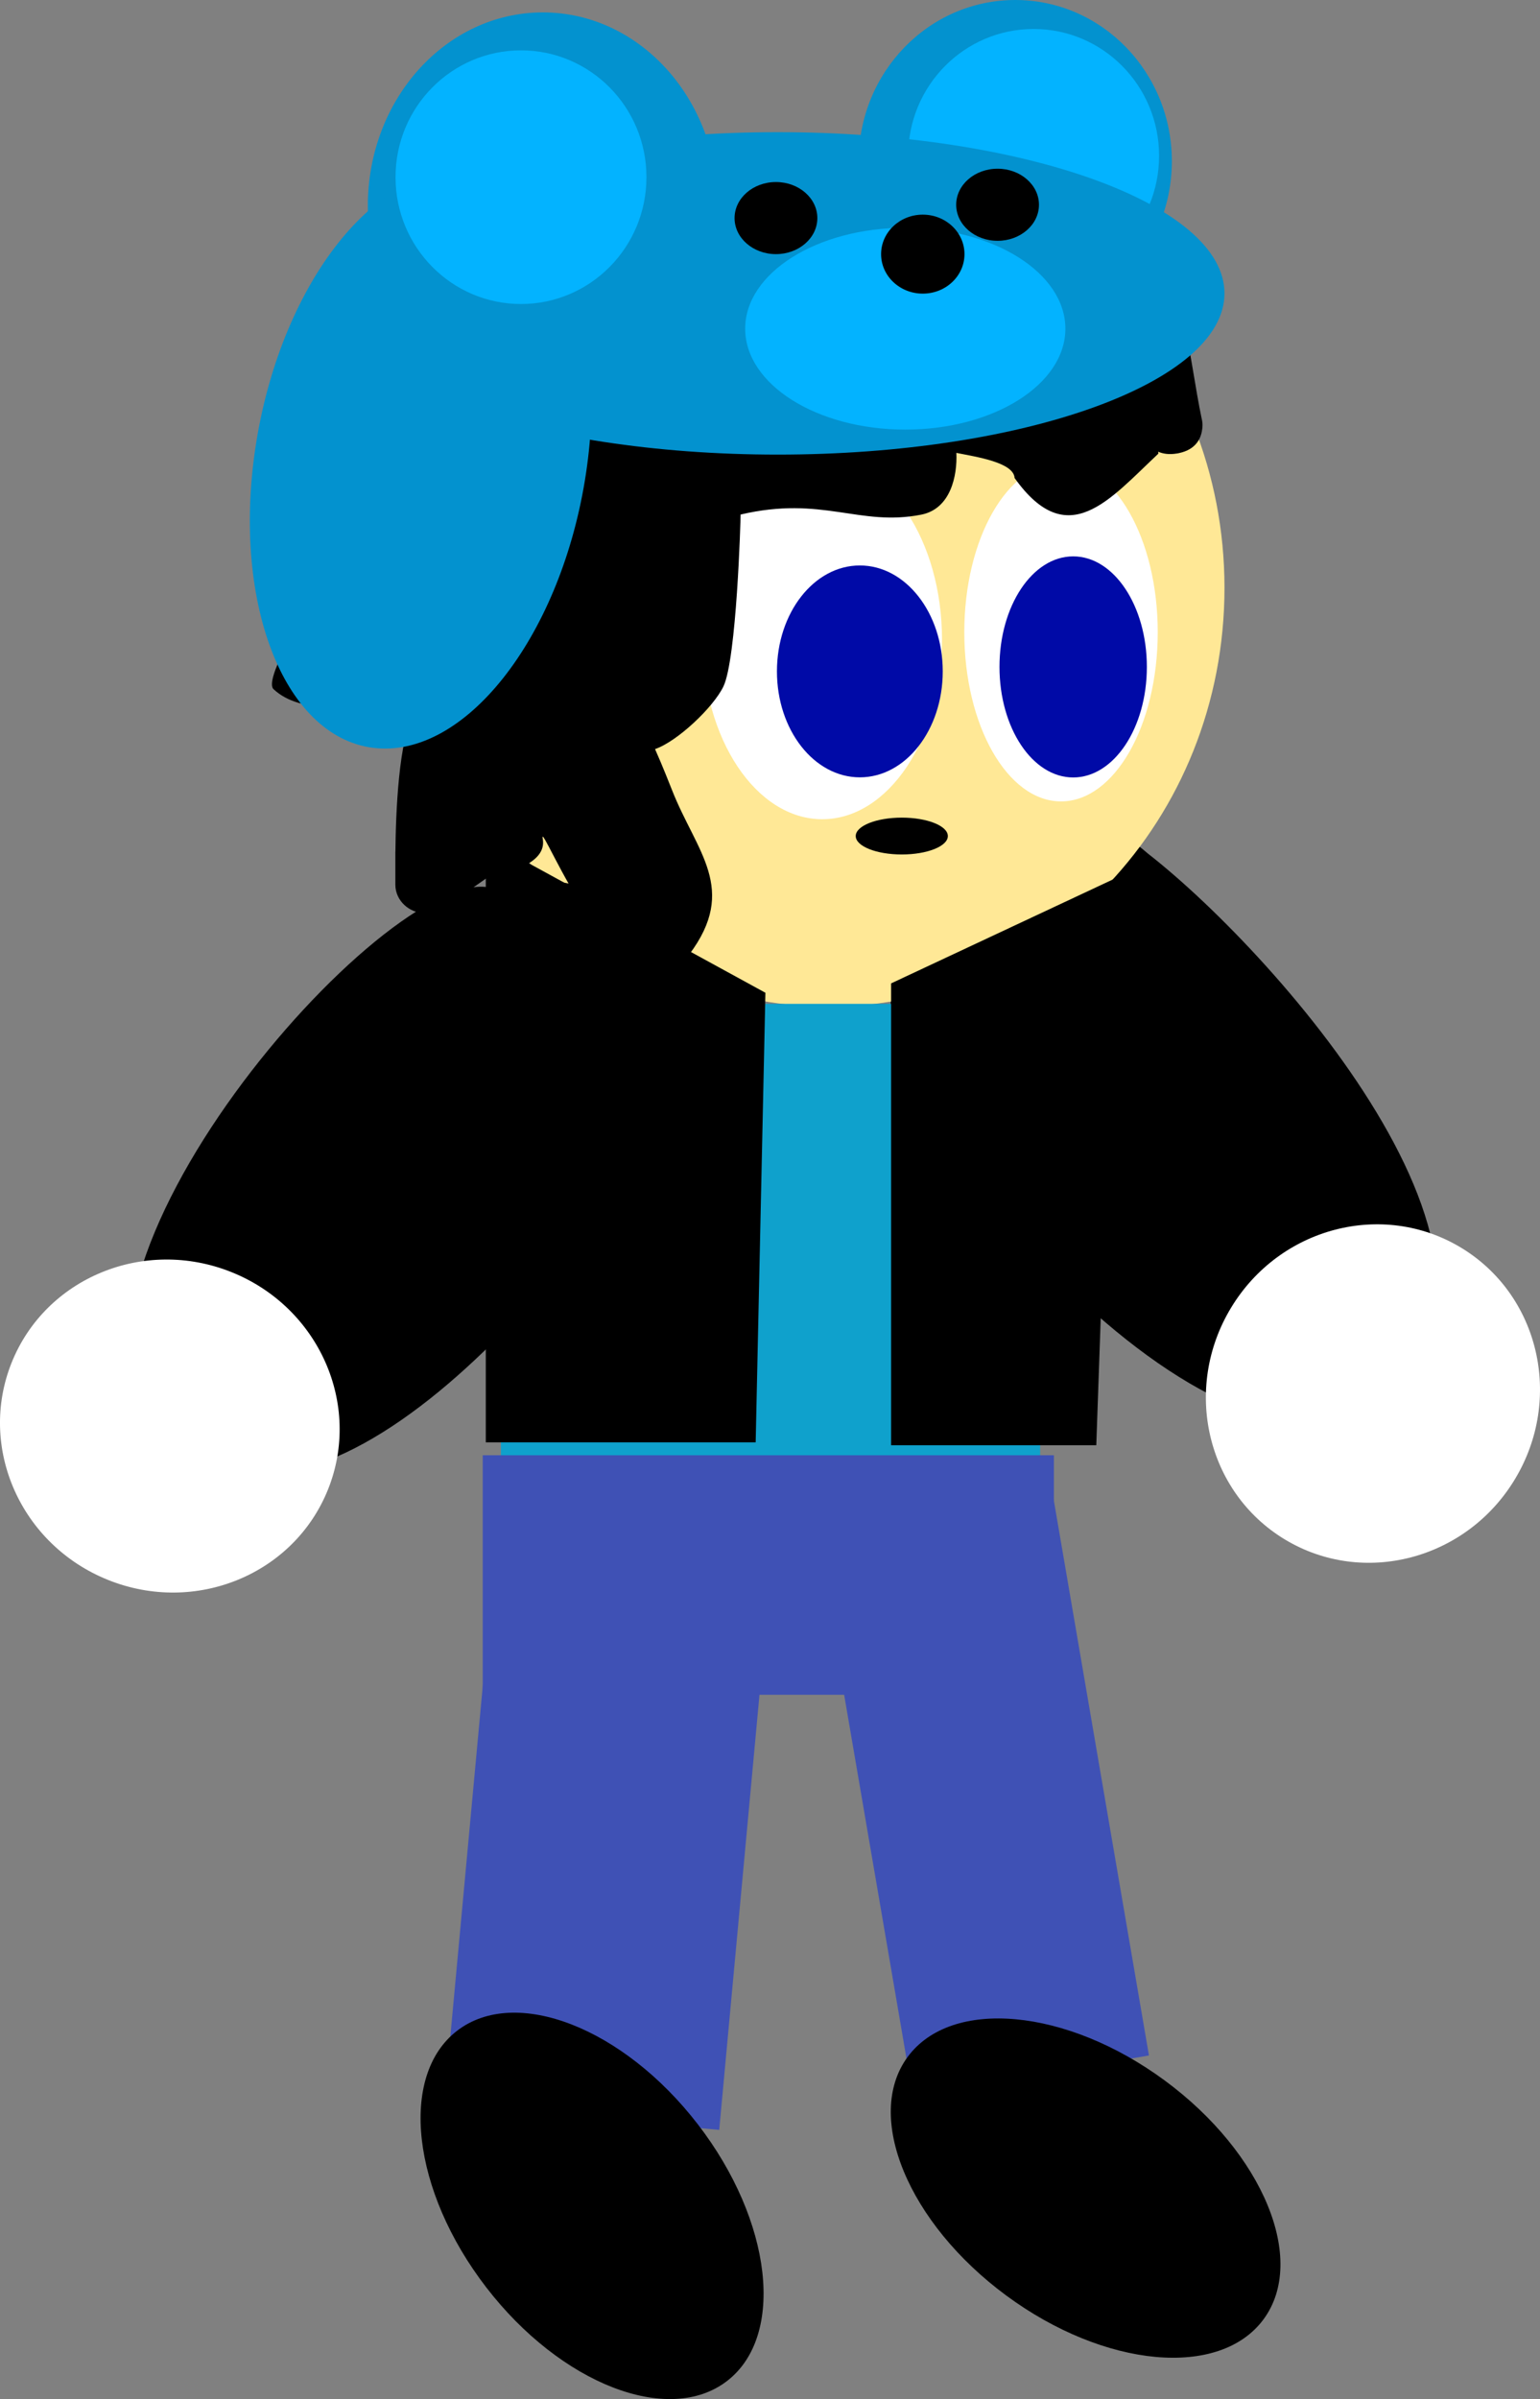<svg version="1.1" xmlns="http://www.w3.org/2000/svg" xmlns:xlink="http://www.w3.org/1999/xlink" width="25.078" height="39.063" viewBox="0,0,25.078,39.063"><rect x="0" y="0" width="25.078" height="39.063" fill="#808080" stroke="none"/><g transform="translate(-307.114,-161.655)"><g data-paper-data="{&quot;isPaintingLayer&quot;:true}" fill-rule="nonzero" stroke-linejoin="miter" stroke-miterlimit="10" stroke-dasharray="" stroke-dashoffset="0" style="mix-blend-mode: normal"><path d="M325.049,175.066c0.088,0.035 0.196,0.094 0.321,0.174c0.02,0.011 0.039,0.022 0.058,0.034c0.136,0.082 0.261,0.175 0.375,0.276c2.165,1.687 6.819,6.996 3.643,9.004c-2.711,1.715 -8.419,-5.132 -7.782,-6.77c-0.084,-0.556 0.019,-1.143 0.332,-1.662c0.582,-0.963 1.71,-1.394 2.747,-1.134c0.102,0.012 0.204,0.037 0.306,0.077z" data-paper-data="{&quot;origRot&quot;:0}" fill="#000000" stroke="none" stroke-width="0.5" stroke-linecap="butt"/><path d="M330.906,181.97c1.276,0.771 1.669,2.459 0.877,3.771c-0.792,1.312 -2.469,1.751 -3.746,0.98c-1.276,-0.771 -1.669,-2.459 -0.877,-3.771c0.792,-1.312 2.469,-1.751 3.746,-0.98z" data-paper-data="{&quot;origRot&quot;:0}" fill="#ffffff" stroke="none" stroke-width="0" stroke-linecap="butt"/><path d="M318.804,165.007c0,1.74 -1.276,3.15 -2.85,3.15c-1.574,0 -2.85,-1.41 -2.85,-3.15c0,-1.74 1.276,-3.15 2.85,-3.15c1.574,0 2.85,1.41 2.85,3.15z" data-paper-data="{&quot;origPos&quot;:null}" fill="#0392cf" stroke="none" stroke-width="0" stroke-linecap="butt"/><path d="M327.054,171.227c0,3.767 -2.888,6.82 -6.45,6.82c-3.562,0 -6.45,-3.053 -6.45,-6.82c0,-3.767 2.888,-6.82 6.45,-6.82c3.562,0 6.45,3.053 6.45,6.82z" data-paper-data="{&quot;origPos&quot;:null}" fill="#ffe896" stroke="none" stroke-width="0" stroke-linecap="butt"/><path d="M320.504,174.994c-1.077,0 -1.95,-1.31 -1.95,-2.925c0,-1.615 0.873,-2.925 1.95,-2.925c1.077,0 1.95,1.31 1.95,2.925c0,1.615 -0.873,2.925 -1.95,2.925z" data-paper-data="{&quot;origPos&quot;:null}" fill="#ffffff" stroke="none" stroke-width="0" stroke-linecap="butt"/><path d="M324.392,174.704c-0.87,0 -1.575,-1.234 -1.575,-2.756c0,-1.522 0.705,-2.756 1.575,-2.756c0.87,0 1.575,1.234 1.575,2.756c0,1.522 -0.705,2.756 -1.575,2.756z" data-paper-data="{&quot;origPos&quot;:null}" fill="#ffffff" stroke="none" stroke-width="0" stroke-linecap="butt"/><path d="M322.466,172.587c0,0.953 -0.604,1.725 -1.35,1.725c-0.746,0 -1.35,-0.772 -1.35,-1.725c0,-0.953 0.604,-1.725 1.35,-1.725c0.746,0 1.35,0.772 1.35,1.725z" fill="#000aa7" stroke="none" stroke-width="0" stroke-linecap="butt"/><path d="M313.872,173.231c-0.148,-0.021 -0.295,-0.041 -0.39,-0.041c-0.645,-0.055 -1.456,0.114 -1.914,-0.314c-0.153,-0.143 0.428,-1.114 0.523,-1.248c0.798,-1.125 1.724,-2.552 2.751,-3.513c0.711,0.324 -1.12,-0.895 -1.21,-1.662c-0.053,-0.454 3.893,-1.148 4.277,-1.148c0.496,0.016 3.066,-0.213 3.879,0.241c0.015,-0.18 0.02,-0.35 -0.007,-0.461c-0.112,-0.461 -0.152,-0.778 -0.082,-1.049h-0.004v-0.668h0.458c0.11,-0.102 0.242,-0.211 0.396,-0.331c0.086,0.08 0.592,0.554 0.643,0.601c0.526,0.704 1.879,0.791 2.489,1.487c0.681,0.777 0.794,2.37 1.003,3.353c0.008,0.032 0.012,0.066 0.012,0.101c0,0.026 -0.002,0.052 -0.007,0.077c-0.019,0.138 -0.099,0.318 -0.377,0.377c-0.011,0.002 -0.022,0.005 -0.034,0.006c-0.126,0.021 -0.225,0.005 -0.303,-0.029l0.002,0.032c-0.794,0.743 -1.474,1.613 -2.341,0.396c-0.015,-0.256 -0.63,-0.345 -0.948,-0.409c0.017,0.372 -0.093,0.912 -0.573,1.006c-1.007,0.198 -1.609,-0.314 -2.941,-0.002c0.001,0.089 -0.065,2.355 -0.28,2.8c-0.163,0.338 -0.747,0.893 -1.113,1.019c0.126,0.283 0.247,0.594 0.278,0.671c0.396,1.006 1.081,1.602 0.279,2.673c-1.039,1.388 -2.462,-2.305 -2.386,-1.884c0.062,0.337 -0.375,0.524 -0.893,0.626l-0.703,0.493c-0.084,0.06 -0.19,0.096 -0.304,0.096c-0.276,0 -0.5,-0.209 -0.5,-0.468v-0.267c0,-0.004 0,-0.009 0,-0.014v-0.253h0.001c0.006,-0.612 0.048,-1.852 0.317,-2.297z" data-paper-data="{&quot;origPos&quot;:null}" fill="#000000" stroke="none" stroke-width="0.5" stroke-linecap="butt"/><path d="M323.647,161.655c1.408,0 2.55,1.175 2.55,2.625c0,1.45 -1.142,2.625 -2.55,2.625c-1.408,0 -2.55,-1.175 -2.55,-2.625c0,-1.45 1.142,-2.625 2.55,-2.625z" data-paper-data="{&quot;origPos&quot;:null}" fill="#0392cf" stroke="none" stroke-width="0" stroke-linecap="butt"/><path d="M325.79,172.514c0,0.994 -0.537,1.8 -1.2,1.8c-0.663,0 -1.2,-0.806 -1.2,-1.8c0,-0.994 0.537,-1.8 1.2,-1.8c0.663,0 1.2,0.806 1.2,1.8z" fill="#000aa7" stroke="none" stroke-width="0" stroke-linecap="butt"/><path d="M316.638,169.481c-0.426,2.584 -1.968,4.532 -3.444,4.351c-1.476,-0.181 -2.328,-2.423 -1.902,-5.007c0.426,-2.584 1.968,-4.532 3.444,-4.351c1.476,0.181 2.328,2.423 1.902,5.007z" data-paper-data="{&quot;origPos&quot;:null,&quot;origRot&quot;:0}" fill="#0392cf" stroke="none" stroke-width="0" stroke-linecap="butt"/><path d="M325.989,164.192c0,1.141 -0.915,2.065 -2.043,2.065c-1.129,0 -2.043,-0.925 -2.043,-2.065c0,-1.141 0.915,-2.065 2.043,-2.065c1.129,0 2.043,0.925 2.043,2.065z" data-paper-data="{&quot;origPos&quot;:null}" fill="#03b3ff" stroke="none" stroke-width="0" stroke-linecap="butt"/><path d="M327.054,166.432c0,1.45 -3.257,2.625 -7.275,2.625c-4.018,0 -7.275,-1.175 -7.275,-2.625c0,-1.45 3.257,-2.625 7.275,-2.625c4.018,0 7.275,1.175 7.275,2.625z" data-paper-data="{&quot;origPos&quot;:null}" fill="#0392cf" stroke="none" stroke-width="0" stroke-linecap="butt"/><path d="M322.549,175.268c0,0.166 -0.336,0.3 -0.75,0.3c-0.414,0 -0.75,-0.134 -0.75,-0.3c0,-0.166 0.336,-0.3 0.75,-0.3c0.414,0 0.75,0.134 0.75,0.3z" data-paper-data="{&quot;origPos&quot;:null}" fill="#000000" stroke="none" stroke-width="0" stroke-linecap="butt"/><path d="M318.321,179.009c-0.02,0.092 -0.061,0.209 -0.12,0.345c-0.008,0.021 -0.016,0.042 -0.024,0.063c-0.059,0.147 -0.13,0.285 -0.212,0.414c-1.314,2.409 -5.8,7.861 -8.296,5.051c-2.131,-2.398 3.702,-9.138 5.422,-8.775c0.535,-0.172 1.131,-0.166 1.694,0.059c1.045,0.418 1.652,1.462 1.563,2.528c0.005,0.103 -0.004,0.207 -0.027,0.314z" data-paper-data="{&quot;origRot&quot;:0}" fill="#000000" stroke="none" stroke-width="0.5" stroke-linecap="butt"/><path d="M312.456,185.906c-0.554,1.384 -2.157,2.045 -3.58,1.475c-1.423,-0.57 -2.127,-2.154 -1.573,-3.538c0.554,-1.384 2.157,-2.045 3.58,-1.475c1.423,0.57 2.127,2.154 1.573,3.538z" data-paper-data="{&quot;origRot&quot;:0}" fill="#ffffff" stroke="none" stroke-width="0" stroke-linecap="butt"/><path d="M315.271,186.1v-8.1h8.781v8.1z" data-paper-data="{&quot;origPos&quot;:null}" fill="#0fa1cc" stroke="none" stroke-width="0" stroke-linecap="butt"/><path d="M314.975,189.25v-3.9h9.301v3.9z" data-paper-data="{&quot;origPos&quot;:null}" fill="#3f51b5" stroke="none" stroke-width="0" stroke-linecap="butt"/><path d="M315.275,175.75l4.05,2.216l-0.15,6.924h-3.9z" fill="#000000" stroke="#000000" stroke-width="0.5" stroke-linecap="round"/><path d="M325.025,176.35l-0.3,8.587h-2.85v-7.111z" fill="#000000" stroke="#000000" stroke-width="0.5" stroke-linecap="round"/><path d="M324.463,167.007c0,0.907 -1.167,1.643 -2.607,1.643c-1.44,0 -2.607,-0.736 -2.607,-1.643c0,-0.907 1.167,-1.643 2.607,-1.643c1.44,0 2.607,0.736 2.607,1.643z" data-paper-data="{&quot;origPos&quot;:null}" fill="#03b3ff" stroke="none" stroke-width="0" stroke-linecap="butt"/><path d="M322.82,165.793c0,0.355 -0.304,0.643 -0.679,0.643c-0.375,0 -0.679,-0.288 -0.679,-0.643c0,-0.355 0.304,-0.643 0.679,-0.643c0.375,0 0.679,0.288 0.679,0.643z" data-paper-data="{&quot;origPos&quot;:null}" fill="#000000" stroke="none" stroke-width="0" stroke-linecap="butt"/><path d="M320.424,165.206c0,0.324 -0.302,0.587 -0.674,0.587c-0.372,0 -0.674,-0.263 -0.674,-0.587c0,-0.324 0.302,-0.587 0.674,-0.587c0.372,0 0.674,0.263 0.674,0.587z" data-paper-data="{&quot;origPos&quot;:null}" fill="#000000" stroke="none" stroke-width="0" stroke-linecap="butt"/><path d="M324.033,164.989c0,0.324 -0.302,0.587 -0.674,0.587c-0.372,0 -0.674,-0.263 -0.674,-0.587c0,-0.324 0.302,-0.587 0.674,-0.587c0.372,0 0.674,0.263 0.674,0.587z" data-paper-data="{&quot;origPos&quot;:null}" fill="#000000" stroke="none" stroke-width="0" stroke-linecap="butt"/><path d="M317.641,164.54c0,1.141 -0.915,2.065 -2.043,2.065c-1.129,0 -2.043,-0.925 -2.043,-2.065c0,-1.141 0.915,-2.065 2.043,-2.065c1.129,0 2.043,0.925 2.043,2.065z" data-paper-data="{&quot;origPos&quot;:null}" fill="#03b3ff" stroke="none" stroke-width="0" stroke-linecap="butt"/><path d="M314.345,195.92l0.857,-9.26l4.481,0.415l-0.857,9.26z" data-paper-data="{&quot;origRot&quot;:0}" fill="#3f51b5" stroke="none" stroke-width="0" stroke-linecap="butt"/><path d="M321.98,195.782l-1.571,-9.166l3.844,-0.659l1.571,9.166z" data-paper-data="{&quot;origRot&quot;:0}" fill="#3f51b5" stroke="none" stroke-width="0" stroke-linecap="butt"/><path d="M318.954,200.423c-0.951,0.733 -2.707,0.052 -3.921,-1.523c-1.214,-1.575 -1.427,-3.446 -0.476,-4.179c0.951,-0.733 2.707,-0.052 3.921,1.523c1.214,1.575 1.427,3.446 0.476,4.179z" data-paper-data="{&quot;origRot&quot;:0}" fill="#000000" stroke="none" stroke-width="0" stroke-linecap="butt"/><path d="M327.69,199.419c-0.713,0.967 -2.588,0.794 -4.188,-0.386c-1.6,-1.18 -2.32,-2.92 -1.607,-3.887c0.713,-0.967 2.588,-0.794 4.188,0.386c1.6,1.18 2.32,2.92 1.607,3.887z" data-paper-data="{&quot;origRot&quot;:0}" fill="#000000" stroke="none" stroke-width="0" stroke-linecap="butt"/></g></g></svg>